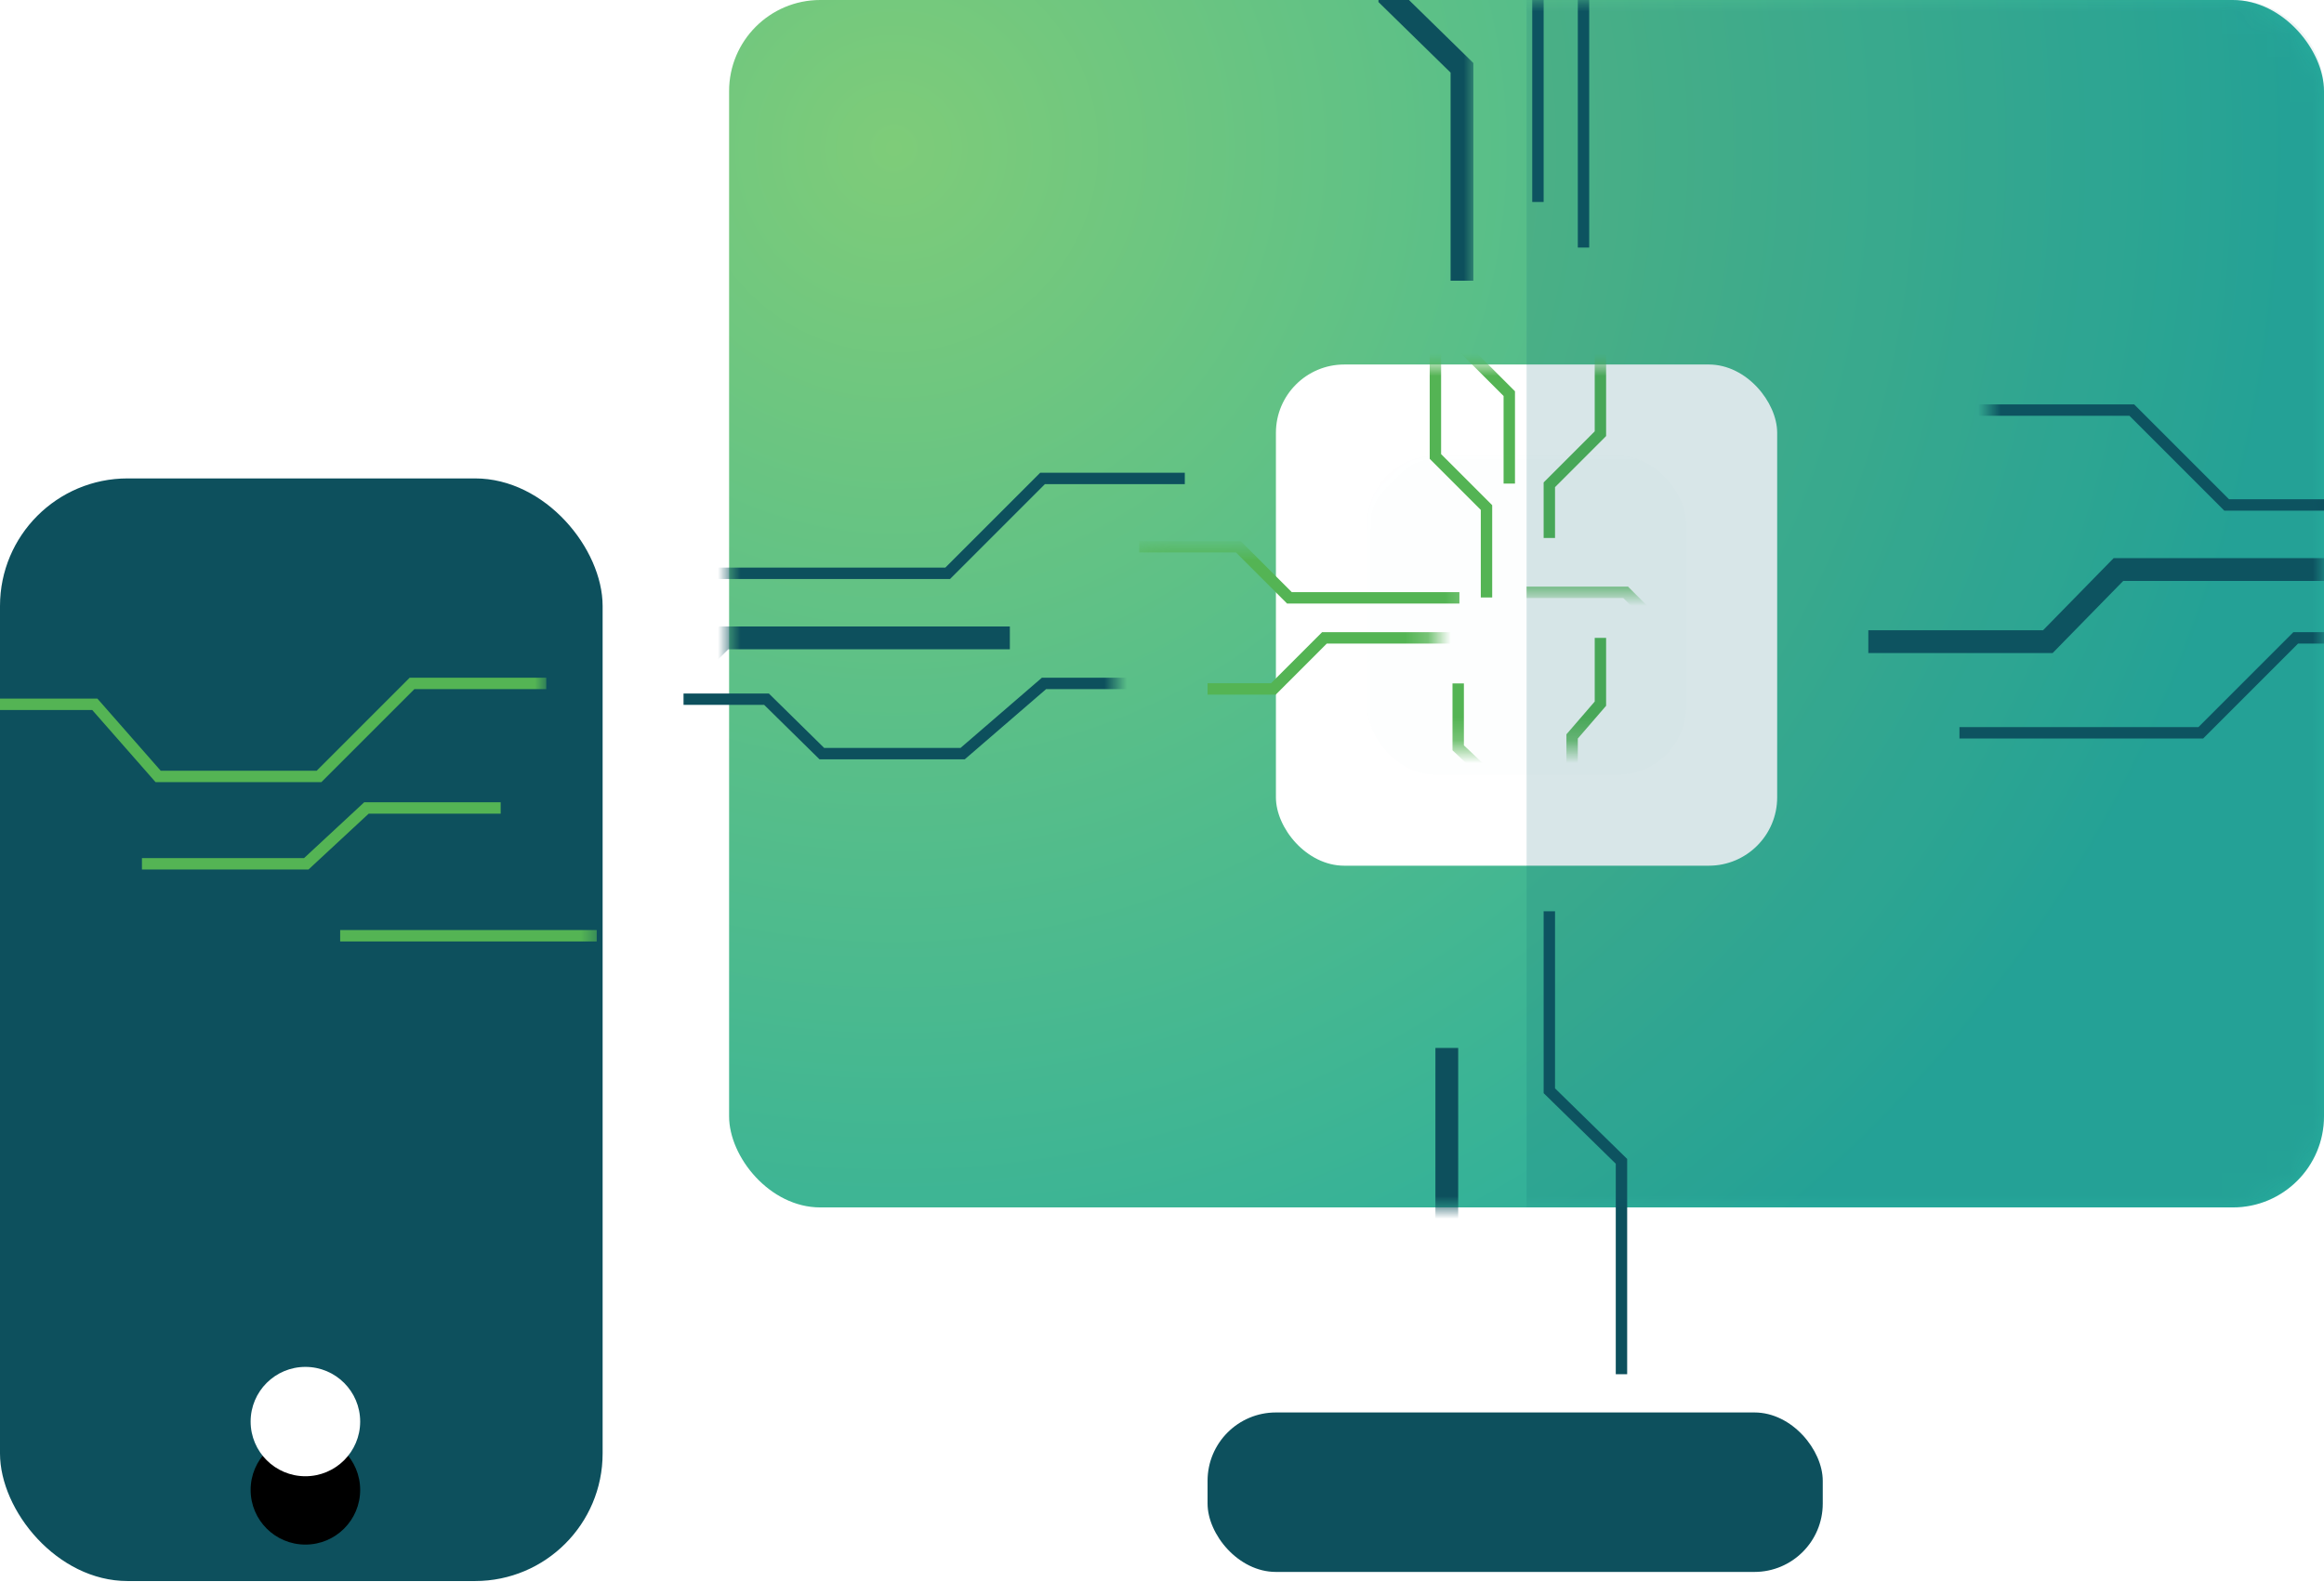 <?xml version="1.0" encoding="UTF-8"?> <svg xmlns="http://www.w3.org/2000/svg" xmlns:xlink="http://www.w3.org/1999/xlink" width="102px" height="70px" viewBox="0 0 102 70"><!-- Generator: Sketch 52.6 (67491) - http://www.bohemiancoding.com/sketch --><title>Technology</title><desc>Created with Sketch.</desc><defs><rect id="path-1" x="0" y="0" width="26.449" height="48.4" rx="5.6"></rect><ellipse id="path-3" cx="13.404" cy="41.4" rx="2.404" ry="2.4"></ellipse><filter x="-187.2%" y="-125.0%" width="474.3%" height="475.0%" id="filter-4"><feOffset dx="0" dy="3" in="SourceAlpha" result="shadowOffsetOuter1"></feOffset><feGaussianBlur stdDeviation="2.5" in="shadowOffsetOuter1" result="shadowBlurOuter1"></feGaussianBlur><feColorMatrix values="0 0 0 0 0.043 0 0 0 0 0.275 0 0 0 0 0.318 0 0 0 0.431 0" type="matrix" in="shadowBlurOuter1"></feColorMatrix></filter><radialGradient cx="10.148%" cy="12.31%" fx="10.148%" fy="12.31%" r="116.837%" gradientTransform="translate(0.101,0.123),scale(0.757,1),rotate(37.592),translate(-0.101,-0.123)" id="radialGradient-5"><stop stop-color="#7ECC79" offset="0%"></stop><stop stop-color="#28AD9D" offset="100%"></stop></radialGradient><rect id="path-6" x="0" y="0" width="70" height="53" rx="4"></rect><rect id="path-8" x="0" y="0" width="22" height="22" rx="3"></rect></defs><g id="Home" stroke="none" stroke-width="1" fill="none" fill-rule="evenodd"><g id="Technology-Template" transform="translate(-239, -3361)"><g id="Feature-(8-icons)" transform="translate(189, 3031)"><g id="icons" transform="translate(0, 273)"><g id="Group-2"><g id="1"><g id="Group-13"><g id="Technology" transform="translate(29, 18)"><rect id="Rectangle" fill-rule="nonzero" x="0" y="0" width="144" height="144"></rect><g id="Group-14" transform="translate(21, 60)"><mask id="mask-2" fill="white"><use xlink:href="#path-1"></use></mask><use id="Rectangle-Copy-55" fill="#0D505D" xlink:href="#path-1"></use><polyline id="Path-173-Copy-3" stroke="#54B454" stroke-width="0.5" fill-rule="nonzero" mask="url(#mask-2)" transform="translate(11.988, 11.041) scale(-1, 1) translate(-11.988, -11.041) " points="-1.33091166e-15 9 5.893 9 9.974 13.081 17.036 13.081 19.814 9.916 23.976 9.916"></polyline><polyline id="Path-173-Copy-8" stroke="#54B454" stroke-width="0.5" fill-rule="nonzero" mask="url(#mask-2)" transform="translate(30.988, 13.041) scale(-1, 1) translate(-30.988, -13.041) " points="19 11 24.893 11 28.974 15.081 36.036 15.081 38.814 11.916 42.976 11.916"></polyline><polyline id="Path-173-Copy-9" stroke="#54B454" stroke-width="0.5" fill-rule="nonzero" mask="url(#mask-2)" transform="translate(14.103, 15.692) scale(-1, 1) translate(-14.103, -15.692) " points="6.231 14.467 12.124 14.467 14.763 16.916 21.976 16.916"></polyline><g id="Oval" mask="url(#mask-2)"><use fill="black" fill-opacity="1" filter="url(#filter-4)" xlink:href="#path-3"></use><use fill="#FFFFFF" fill-rule="evenodd" xlink:href="#path-3"></use></g><path d="M14.93,20.075 L26.19,20.075" id="Path-175" stroke="#54B454" stroke-width="0.5" fill-rule="nonzero" mask="url(#mask-2)"></path></g><g id="Group-105" transform="translate(53, 39)"><mask id="mask-7" fill="white"><use xlink:href="#path-6"></use></mask><use id="Rectangle" fill="url(#radialGradient-5)" xlink:href="#path-6"></use><polyline id="Path-173" stroke="#0D505D" stroke-width="0.5" fill-rule="nonzero" mask="url(#mask-7)" points="-1 25.166 9.593 25.166 13.758 21 20.001 21"></polyline><polyline id="Path-173-Copy-3" stroke="#0D505D" stroke-width="0.5" fill-rule="nonzero" mask="url(#mask-7)" transform="translate(8.488, 31.541) scale(-1, 1) translate(-8.488, -31.541) " points="-2 30 3.156 30 6.726 33.081 12.905 33.081 15.334 30.691 18.976 30.691"></polyline><polyline id="Path-173-Copy" stroke="#0D505D" fill-rule="nonzero" mask="url(#mask-7)" points="-15 32.166 -4.407 32.166 -0.242 28 12.322 28"></polyline><polyline id="Path-173-Copy-7" stroke="#0D505D" stroke-width="0.5" fill-rule="nonzero" mask="url(#mask-7)" points="54 32.166 64.593 32.166 68.758 28 81.322 28"></polyline><polyline id="Path-173-Copy-6" stroke="#0D505D" stroke-width="0.5" fill-rule="nonzero" mask="url(#mask-7)" transform="translate(62.661, 20.083) scale(-1, 1) translate(-62.661, -20.083) " points="49 22.166 59.593 22.166 63.758 18 76.322 18"></polyline><polyline id="Path-173-Copy-2" stroke="#0D505D" fill-rule="nonzero" mask="url(#mask-7)" points="50 28.166 57.879 28.166 60.977 25 70.322 25"></polyline><polyline id="Path-173-Copy-4" stroke="#0D505D" fill-rule="nonzero" mask="url(#mask-7)" transform="translate(30.583, 2.161) rotate(-270) translate(-30.583, -2.161) " points="20.422 3.744 28.301 3.744 31.399 0.578 40.744 0.578"></polyline><polyline id="Path-173-Copy-5" stroke="#0D505D" stroke-width="0.5" fill-rule="nonzero" mask="url(#mask-7)" transform="translate(37.583, 50.161) rotate(-270) translate(-37.583, -50.161) " points="27.422 51.744 35.301 51.744 38.399 48.578 47.744 48.578"></polyline><g id="Group-104" mask="url(#mask-7)"><g transform="translate(24, 16)"><mask id="mask-9" fill="white"><use xlink:href="#path-8"></use></mask><use id="Rectangle" stroke="none" fill="#FFFFFF" fill-rule="evenodd" xlink:href="#path-8"></use><rect id="Rectangle-Copy-60" stroke="none" fill="#0D6574" fill-rule="nonzero" opacity="0.1" mask="url(#mask-9)" x="4" y="4" width="14" height="14" rx="3"></rect><polyline id="Path-172" stroke="#54B454" stroke-width="0.5" fill="none" fill-rule="nonzero" mask="url(#mask-9)" points="7 -1 7 4.037 9.242 6.279 9.242 10.226"></polyline><polyline id="Path-172-Copy-6" stroke="#54B454" stroke-width="0.5" fill="none" fill-rule="nonzero" mask="url(#mask-9)" points="8 -6 8 -0.963 10.242 1.279 10.242 5.226"></polyline><polyline id="Path-172-Copy" stroke="#54B454" stroke-width="0.5" fill="none" fill-rule="nonzero" mask="url(#mask-9)" transform="translate(18.027, 11.121) scale(1, -1) rotate(-90) translate(-18.027, -11.121) " points="16.906 4.094 16.906 8.444 19.148 10.686 19.148 18.148"></polyline><polyline id="Path-172-Copy-8" stroke="#54B454" stroke-width="0.5" fill="none" fill-rule="nonzero" mask="url(#mask-9)" transform="translate(1.027, 9.121) scale(1, -1) rotate(-90) translate(-1.027, -9.121) " points="-0.094 2.094 -0.094 6.444 2.148 8.686 2.148 16.148"></polyline><polyline id="Path-172-Copy-4" stroke="#54B454" stroke-width="0.5" fill="none" fill-rule="nonzero" mask="url(#mask-9)" transform="translate(3.296, 13.121) rotate(-90) translate(-3.296, -13.121) " points="2.175 6.825 2.175 9.712 4.417 11.954 4.417 19.417"></polyline><polyline id="Path-172-Copy-3" stroke="#54B454" stroke-width="0.5" fill="none" fill-rule="nonzero" mask="url(#mask-9)" points="8 14 8 16.826 9.242 17.998 9.242 23.251"></polyline><polyline id="Path-172-Copy-7" stroke="#54B454" stroke-width="0.5" fill="none" fill-rule="nonzero" mask="url(#mask-9)" points="11 18 11 20.826 12.242 21.998 12.242 25.075"></polyline><polyline id="Path-172-Copy-5" stroke="#54B454" stroke-width="0.5" fill="none" fill-rule="nonzero" mask="url(#mask-9)" transform="translate(13.621, 16.136) scale(-1, 1) translate(-13.621, -16.136) " points="13 12 13 14.887 14.242 16.326 14.242 20.273"></polyline><polyline id="Path-172-Copy-2" stroke="#54B454" stroke-width="0.5" fill="none" fill-rule="nonzero" mask="url(#mask-9)" transform="translate(13.121, 2.808) scale(-1, 1) translate(-13.121, -2.808) " points="12 -2 12 3.037 14.242 5.279 14.242 7.616"></polyline></g></g><path d="M31.5,46 L31.5,58.866" id="Path-174" stroke="#0D505D" fill-rule="nonzero" mask="url(#mask-7)"></path><path d="M35.5,-4 L35.5,8.866" id="Path-174-Copy" stroke="#0D505D" stroke-width="0.5" fill-rule="nonzero" mask="url(#mask-7)"></path><path d="M37.5,-2 L37.5,10.866" id="Path-174-Copy-2" stroke="#0D505D" stroke-width="0.5" fill-rule="nonzero" mask="url(#mask-7)"></path><path d="M35,0 L66,0 C68.209,-4.05812251e-16 70,1.791 70,4 L70,49 C70,51.209 68.209,53 66,53 L35,53 L35,0 Z" id="Rectangle-Copy-59" fill="#0D6574" fill-rule="nonzero" opacity="0.4" mask="url(#mask-7)"></path></g><rect id="Rectangle" fill="#0D505D" x="74" y="101" width="27" height="7" rx="3"></rect></g></g></g></g></g></g></g></g></svg> 